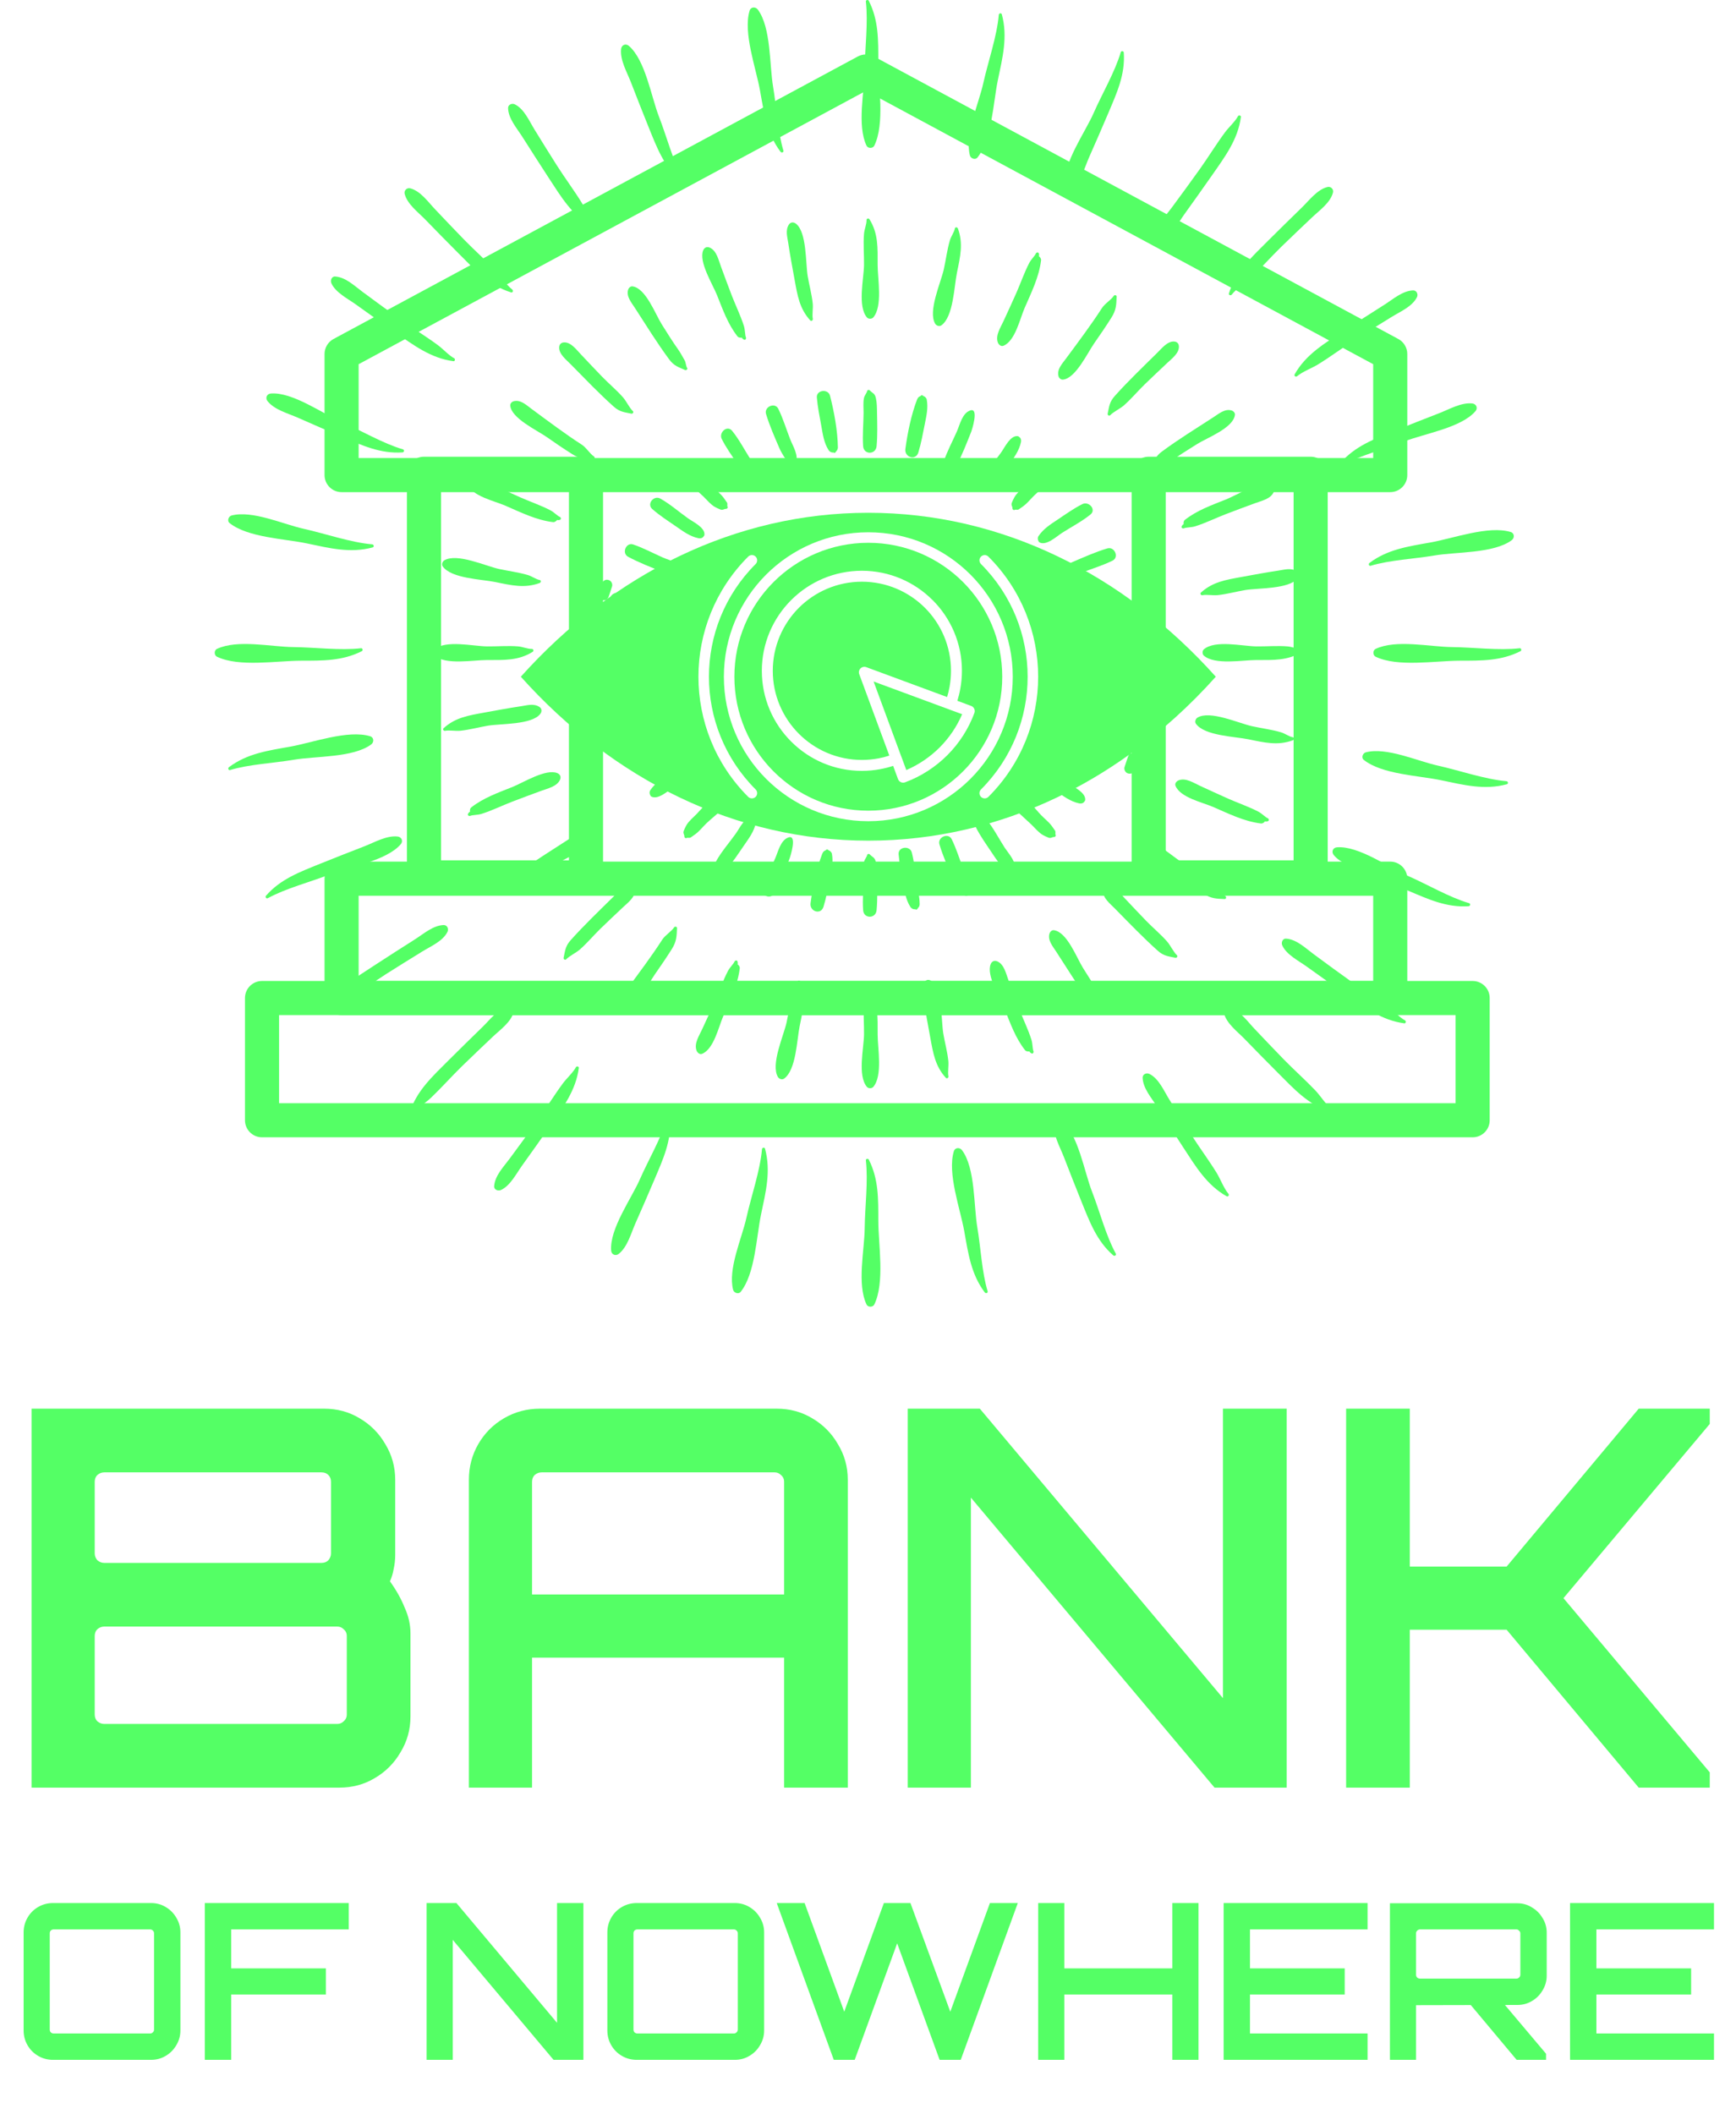 <svg width="574" height="699" viewBox="0 0 574 699" fill="none" xmlns="http://www.w3.org/2000/svg">
<path fill-rule="evenodd" clip-rule="evenodd" d="M283.636 18.674C285.305 17.775 287.314 17.775 288.984 18.674L462.346 112.074C464.171 113.057 465.31 114.964 465.31 117.037V157.066C465.31 160.179 462.785 162.703 459.672 162.703H112.947C109.834 162.703 107.31 160.179 107.31 157.066V117.037C107.31 114.964 108.448 113.057 110.273 112.074L283.636 18.674ZM118.585 120.404V151.428H454.034V120.404L286.31 30.042L118.585 120.404Z" fill="#54FF65"/>
<path fill-rule="evenodd" clip-rule="evenodd" d="M374.165 156.638C374.165 153.524 376.689 151 379.803 151H433.362C436.476 151 439 153.524 439 156.638V290.066C439 293.179 436.476 295.703 433.362 295.703H379.803C376.689 295.703 374.165 293.179 374.165 290.066V156.638ZM385.441 162.276V284.428H427.724V162.276H385.441Z" fill="#54FF65"/>
<path fill-rule="evenodd" clip-rule="evenodd" d="M134.559 156.638C134.559 153.524 137.083 151 140.196 151H193.755C196.869 151 199.393 153.524 199.393 156.638V290.066C199.393 293.179 196.869 295.703 193.755 295.703H140.196C137.083 295.703 134.559 293.179 134.559 290.066V156.638ZM145.834 162.276V284.428H188.118V162.276H145.834Z" fill="#54FF65"/>
<path fill-rule="evenodd" clip-rule="evenodd" d="M107.31 290.493C107.31 287.38 109.834 284.856 112.947 284.856H459.672C462.785 284.856 465.31 287.38 465.31 290.493V329.958C465.31 333.072 462.785 335.596 459.672 335.596H112.947C109.834 335.596 107.31 333.072 107.31 329.958V290.493ZM118.585 296.131V324.32H454.034V296.131H118.585Z" fill="#54FF65"/>
<path fill-rule="evenodd" clip-rule="evenodd" d="M81 329.958C81 326.844 83.524 324.32 86.638 324.32H486.921C490.035 324.32 492.559 326.844 492.559 329.958V370.362C492.559 373.476 490.035 376 486.921 376H86.638C83.524 376 81 373.476 81 370.362V329.958ZM92.276 335.596V364.724H481.283V335.596H92.276Z" fill="#54FF65"/>
<path fill-rule="evenodd" clip-rule="evenodd" d="M294.053 249.809L284.102 222.879C283.96 222.483 283.946 222.045 284.102 221.635C284.44 220.701 285.472 220.221 286.42 220.56L313.152 230.442C313.491 229.338 313.76 228.207 313.972 227.062C314.269 225.366 314.438 223.599 314.438 221.775C314.438 213.647 311.144 206.267 305.815 200.938C300.486 195.622 293.121 192.315 284.978 192.315C276.849 192.315 269.484 195.622 264.14 200.938C258.825 206.267 255.517 213.647 255.517 221.775C255.517 229.904 258.825 237.269 264.155 242.598C269.484 247.928 276.849 251.236 284.978 251.236C286.873 251.236 288.696 251.052 290.462 250.727C291.679 250.502 292.881 250.192 294.053 249.809ZM313.223 249.682C309.293 253.599 304.528 256.694 299.241 258.645C298.308 258.998 297.262 258.503 296.923 257.57L295.311 253.201C293.953 253.654 292.554 254.007 291.127 254.276C289.12 254.657 287.07 254.856 284.977 254.856C275.844 254.856 267.575 251.152 261.595 245.158C255.602 239.178 251.897 230.908 251.897 221.776C251.897 212.658 255.602 204.402 261.567 198.422L261.595 198.394C267.589 192.4 275.858 188.697 284.977 188.697C294.096 188.697 302.351 192.4 308.33 198.366L308.359 198.38C314.352 204.374 318.057 212.644 318.057 221.776C318.057 223.77 317.872 225.749 317.519 227.7C317.279 229.057 316.939 230.4 316.544 231.686L321.11 233.383C322.043 233.722 322.523 234.768 322.183 235.701C320.233 240.989 317.151 245.738 313.25 249.655L313.223 249.682ZM299.666 254.588C303.794 252.806 307.526 250.261 310.664 247.138L310.707 247.094C313.817 243.971 316.36 240.253 318.128 236.124L313.66 234.485L313.618 234.456L313.576 234.442L288.851 225.309L298.039 250.205L298.067 250.246L298.081 250.29L299.666 254.588ZM255.786 255.039C263.802 263.056 274.87 268.017 287.099 268.017C299.326 268.017 310.396 263.056 318.411 255.039C326.427 247.024 331.389 235.956 331.389 223.727C331.389 211.499 326.427 200.43 318.411 192.415C310.396 184.413 299.326 179.451 287.099 179.451C274.87 179.451 263.802 184.412 255.786 192.415C247.771 200.43 242.822 211.499 242.822 223.727C242.822 235.956 247.771 247.024 255.786 255.039ZM287.099 271.495C273.909 271.495 261.978 266.138 253.327 257.5C244.688 248.862 239.345 236.916 239.345 223.728C239.345 210.553 244.688 198.607 253.327 189.956C261.978 181.318 273.91 175.974 287.099 175.974C300.288 175.974 312.234 181.318 320.871 189.956C329.508 198.607 334.866 210.539 334.866 223.728C334.866 236.916 329.508 248.863 320.871 257.5C312.233 266.137 300.288 271.495 287.099 271.495ZM324.363 186.478C323.683 185.799 323.683 184.696 324.363 184.018C325.026 183.34 326.144 183.34 326.808 184.018C337.777 194.988 343.263 209.365 343.263 223.728C343.263 238.105 337.777 252.482 326.808 263.452C326.144 264.116 325.026 264.116 324.363 263.452C323.683 262.773 323.683 261.67 324.363 260.993C334.639 250.701 339.785 237.215 339.785 223.728C339.785 210.241 334.64 196.768 324.363 186.478ZM249.849 260.991C250.527 261.67 250.527 262.773 249.849 263.45C249.17 264.114 248.067 264.114 247.388 263.45C236.419 252.48 230.934 238.104 230.934 223.726C230.934 209.363 236.419 194.987 247.388 184.017C248.068 183.338 249.17 183.338 249.849 184.017C250.527 184.696 250.527 185.798 249.849 186.476C239.557 196.768 234.411 210.24 234.411 223.726C234.412 237.214 239.557 250.7 249.849 260.991ZM202.336 193.969C202.676 193.136 202.138 192.118 201.417 191.82C200.357 191.397 199.438 191.891 199.056 192.839L197.954 196.189C197.289 197.842 199.905 199.582 201.163 197.489C201.6 196.416 201.94 195.101 202.336 193.969ZM224.784 183.791C205.191 193.136 187.393 206.777 172.211 223.727C187.394 240.691 205.191 254.318 224.784 263.677C244.053 272.88 265.088 277.926 287.099 277.926C309.123 277.926 330.145 272.88 349.412 263.677C357.753 259.704 365.754 254.954 373.374 249.498C373.22 249.654 373.091 249.851 372.993 250.105C372.582 251.194 372.258 252.382 371.862 253.485C371.522 254.333 372.074 255.351 372.78 255.634C373.84 256.058 374.774 255.563 375.155 254.63L376.258 251.28C376.865 249.739 375.014 248.607 373.784 249.202C383.934 241.893 393.392 233.354 402 223.727C386.818 206.777 369.019 193.136 349.412 183.791C330.145 174.588 309.124 169.528 287.099 169.528C265.088 169.528 244.053 174.589 224.784 183.791Z" fill="#54FF65"/>
<g clip-path="url(#clip0_60_2186)">
<path d="M286.292 0.506C287.096 7.428 285.981 15.822 285.907 22.921C285.828 30.296 283.303 41.352 286.508 48.158C286.972 49.139 288.62 49.126 289.089 48.158C292.611 40.846 290.425 28.448 290.412 20.469C290.399 13.143 290.526 6.743 287.254 0.245C287.03 -0.192 286.234 -0.005 286.292 0.506Z" fill="#54FF65"/>
<path d="M286.292 383.615C287.096 390.537 285.981 398.931 285.907 406.03C285.828 413.405 283.303 424.458 286.508 431.267C286.972 432.248 288.62 432.235 289.089 431.267C292.608 423.955 290.425 411.557 290.412 403.575C290.399 396.25 290.526 389.852 287.254 383.354C287.03 382.917 286.234 383.104 286.292 383.615Z" fill="#54FF65"/>
<path d="M502.494 214.314C495.572 215.118 487.178 214.003 480.08 213.929C472.704 213.853 461.648 211.325 454.842 214.53C453.859 214.994 453.872 216.642 454.842 217.111C462.154 220.633 474.554 218.45 482.534 218.434C489.859 218.419 496.26 218.548 502.755 215.279C503.192 215.052 503.005 214.254 502.494 214.314Z" fill="#54FF65"/>
<path d="M119.385 214.314C112.462 215.118 104.072 214.003 96.97 213.929C89.597 213.853 78.541 211.325 71.733 214.53C70.749 214.994 70.762 216.642 71.733 217.111C79.048 220.633 91.445 218.45 99.422 218.434C106.747 218.419 113.145 218.548 119.643 215.279C120.083 215.052 119.896 214.254 119.385 214.314Z" fill="#54FF65"/>
<path d="M440.261 366.615C438.36 365.157 436.639 362.311 434.91 360.502C431.53 356.965 427.832 353.693 424.413 350.187C421.163 346.853 417.963 343.468 414.755 340.091C412.443 337.655 409.923 334.028 406.535 333.158C405.42 332.871 404.421 333.883 404.698 334.993C405.544 338.365 409.095 341.001 411.438 343.405C415.1 347.164 418.761 350.92 422.473 354.629C427.843 359.999 432.609 365.289 439.866 367.556C440.469 367.746 440.691 366.945 440.261 366.615Z" fill="#54FF65"/>
<path d="M169.365 95.715C167.464 94.26 165.74 91.411 164.011 89.602C160.631 86.065 156.936 82.796 153.514 79.287C150.261 75.953 147.064 72.568 143.858 69.194C141.544 66.758 139.024 63.131 135.639 62.261C134.524 61.974 133.525 62.986 133.802 64.096C134.648 67.467 138.198 70.103 140.542 72.507C144.203 76.266 147.865 80.023 151.574 83.732C156.943 89.101 161.709 94.392 168.967 96.659C169.573 96.846 169.794 96.045 169.365 95.715Z" fill="#54FF65"/>
<path d="M136.384 368.284C137.842 366.383 140.689 364.662 142.5 362.933C146.037 359.553 149.309 355.855 152.815 352.436C156.149 349.186 159.534 345.985 162.911 342.777C165.347 340.465 168.974 337.945 169.844 334.561C170.131 333.446 169.119 332.447 168.006 332.726C164.635 333.57 161.999 337.123 159.595 339.466C155.838 343.128 152.079 346.789 148.37 350.501C143.001 355.871 137.71 360.637 135.443 367.894C135.256 368.489 136.055 368.714 136.384 368.284Z" fill="#54FF65"/>
<path d="M407.285 97.384C408.742 95.481 411.589 93.762 413.4 92.033C416.935 88.653 420.209 84.955 423.715 81.536C427.05 78.286 430.434 75.085 433.811 71.88C436.247 69.566 439.874 67.046 440.744 63.661C441.031 62.546 440.019 61.544 438.907 61.826C435.535 62.672 432.899 66.223 430.495 68.567C426.739 72.228 422.98 75.889 419.271 79.601C413.901 84.968 408.608 89.737 406.343 96.994C406.156 97.59 406.955 97.814 407.285 97.384Z" fill="#54FF65"/>
<path d="M370.564 17.277C368.685 23.724 364.359 31.092 361.62 37.34C358.807 43.764 351.542 53.768 352.112 60.951C352.22 62.314 353.627 62.844 354.661 62.005C357.526 59.686 358.662 55.278 360.117 51.978C362.237 47.175 364.346 42.369 366.394 37.532C369.267 30.744 372.077 24.71 371.576 17.411C371.537 16.844 370.733 16.699 370.564 17.277Z" fill="#54FF65"/>
<path d="M220.532 369.784C218.653 376.232 214.327 383.599 211.588 389.847C208.773 396.271 201.511 406.275 202.077 413.461C202.185 414.824 203.593 415.353 204.626 414.515C207.492 412.193 208.628 407.785 210.083 404.485C212.202 399.682 214.311 394.874 216.359 390.039C219.233 383.251 222.043 377.217 221.542 369.918C221.505 369.351 220.701 369.207 220.532 369.784Z" fill="#54FF65"/>
<path d="M485.723 298.584C479.275 296.704 471.908 292.379 465.66 289.64C459.236 286.827 449.23 279.562 442.046 280.129C440.684 280.237 440.154 281.644 440.992 282.678C443.312 285.546 447.722 286.677 451.022 288.134C455.825 290.256 460.633 292.363 465.468 294.411C472.256 297.287 478.292 300.094 485.589 299.596C486.158 299.559 486.301 298.752 485.723 298.584Z" fill="#54FF65"/>
<path d="M133.213 148.552C126.765 146.673 119.397 142.347 113.152 139.608C106.731 136.796 96.722 129.531 89.539 130.1C88.176 130.208 87.646 131.616 88.484 132.649C90.804 135.517 95.211 136.651 98.512 138.106C103.315 140.225 108.123 142.334 112.957 144.38C119.745 147.256 125.779 150.063 133.078 149.565C133.648 149.528 133.79 148.721 133.213 148.552Z" fill="#54FF65"/>
<path d="M368.914 414.423C365.664 408.494 363.549 400.296 361.048 393.89C358.499 387.361 356.559 375.169 351.081 370.495C350.04 369.607 348.671 370.232 348.532 371.55C348.147 375.227 350.467 379.158 351.772 382.526C353.669 387.422 355.578 392.314 357.547 397.18C360.294 403.96 362.611 410.26 368.102 415.045C368.542 415.427 369.204 414.95 368.914 414.423Z" fill="#54FF65"/>
<path d="M225.742 59.074C222.492 53.146 220.378 44.947 217.876 38.542C215.327 32.015 213.387 19.82 207.909 15.149C206.868 14.261 205.5 14.883 205.36 16.204C204.975 19.878 207.295 23.811 208.602 27.18C210.5 32.073 212.409 36.965 214.378 41.832C217.125 48.612 219.442 54.912 224.933 59.696C225.37 60.078 226.035 59.601 225.742 59.074Z" fill="#54FF65"/>
<path d="M88.579 296.936C94.507 293.686 102.706 291.575 109.114 289.07C115.641 286.521 127.835 284.584 132.509 279.106C133.397 278.065 132.773 276.697 131.455 276.557C127.777 276.172 123.847 278.489 120.478 279.797C115.583 281.695 110.693 283.6 105.824 285.572C99.044 288.319 92.747 290.636 87.957 296.127C87.575 296.565 88.049 297.226 88.579 296.936Z" fill="#54FF65"/>
<path d="M443.928 153.767C449.854 150.514 458.055 148.4 464.461 145.901C470.99 143.349 483.182 141.411 487.856 135.934C488.744 134.892 488.119 133.524 486.801 133.385C483.124 133 479.194 135.319 475.822 136.624C470.927 138.522 466.037 140.431 461.171 142.4C454.391 145.147 448.091 147.464 443.304 152.957C442.924 153.392 443.401 154.054 443.928 153.767Z" fill="#54FF65"/>
<path d="M286.522 72.742C286.553 74.108 285.81 75.787 285.683 77.271C285.393 80.671 285.728 84.209 285.681 87.625C285.617 92.228 283.482 101.19 286.638 104.939C287.136 105.529 288.251 105.521 288.749 104.939C291.907 101.259 290.191 92.199 290.188 87.625C290.186 81.947 290.431 77.21 287.481 72.484C287.217 72.059 286.508 72.212 286.522 72.742Z" fill="#54FF65"/>
<path d="M286.521 327.138C286.552 328.503 285.809 330.182 285.683 331.669C285.393 335.067 285.73 338.604 285.683 342.023C285.619 346.623 283.484 355.586 286.639 359.334C287.138 359.925 288.253 359.917 288.751 359.334C291.909 355.654 290.193 346.594 290.19 342.023C290.188 336.345 290.433 331.606 287.483 326.879C287.217 326.457 286.508 326.61 286.521 327.138Z" fill="#54FF65"/>
<path d="M430.26 214.544C428.894 214.575 427.215 213.829 425.731 213.705C422.331 213.418 418.793 213.75 415.377 213.705C410.774 213.639 401.811 211.504 398.063 214.66C397.472 215.155 397.48 216.273 398.063 216.771C401.746 219.929 410.803 218.213 415.377 218.21C421.055 218.208 425.794 218.453 430.521 215.506C430.943 215.237 430.787 214.53 430.26 214.544Z" fill="#54FF65"/>
<path d="M175.859 214.544C174.494 214.575 172.815 213.829 171.331 213.705C167.93 213.418 164.393 213.75 160.976 213.705C156.374 213.639 147.411 211.504 143.663 214.66C143.072 215.155 143.08 216.273 143.663 216.771C147.345 219.926 156.403 218.213 160.976 218.21C166.654 218.208 171.391 218.453 176.12 215.506C176.542 215.237 176.389 214.53 175.859 214.544Z" fill="#54FF65"/>
<path d="M389.127 315.784C388.02 314.759 387.007 312.544 385.895 311.276C383.773 308.859 381.192 306.721 378.946 304.407C376.545 301.929 374.186 299.409 371.816 296.899C370.398 295.399 368.563 292.898 366.275 293.095C365.405 293.169 364.859 293.723 364.783 294.587C364.575 296.849 367.047 298.763 368.487 300.229C370.904 302.691 373.316 305.158 375.754 307.596C378.058 309.903 380.402 312.17 382.835 314.339C384.798 316.092 386.325 316.15 388.626 316.646C389.103 316.746 389.528 316.15 389.127 315.784Z" fill="#54FF65"/>
<path d="M209.242 135.897C208.132 134.871 207.12 132.657 206.01 131.389C203.886 128.972 201.308 126.837 199.062 124.517C196.66 122.042 194.301 119.519 191.931 117.012C190.513 115.512 188.678 113.011 186.39 113.208C185.52 113.282 184.977 113.836 184.898 114.7C184.69 116.962 187.162 118.876 188.602 120.341C191.019 122.803 193.431 125.268 195.869 127.709C198.176 130.013 200.517 132.28 202.95 134.452C204.914 136.203 206.44 136.261 208.741 136.756C209.218 136.859 209.64 136.263 209.242 135.897Z" fill="#54FF65"/>
<path d="M187.22 317.147C188.243 316.04 190.46 315.027 191.725 313.918C194.143 311.793 196.281 309.215 198.598 306.969C201.076 304.568 203.596 302.206 206.103 299.839C207.602 298.423 210.101 296.586 209.906 294.298C209.833 293.428 209.279 292.885 208.414 292.806C206.153 292.6 204.241 295.067 202.773 296.509C200.311 298.926 197.846 301.336 195.405 303.777C193.102 306.081 190.834 308.424 188.665 310.857C186.912 312.821 186.854 314.347 186.358 316.649C186.256 317.126 186.849 317.55 187.22 317.147Z" fill="#54FF65"/>
<path d="M367.108 137.26C368.131 136.152 370.348 135.14 371.613 134.028C374.03 131.903 376.168 129.328 378.485 127.079C380.963 124.678 383.483 122.318 385.99 119.951C387.49 118.533 389.992 116.696 389.794 114.408C389.72 113.538 389.167 112.995 388.302 112.916C386.04 112.71 384.127 115.18 382.661 116.619C380.199 119.037 377.731 121.449 375.293 123.887C372.989 126.191 370.722 128.534 368.553 130.965C366.8 132.929 366.742 134.455 366.246 136.756C366.143 137.236 366.739 137.663 367.108 137.26Z" fill="#54FF65"/>
<path d="M342.487 83.829C342.184 84.602 340.95 85.712 340.305 86.956C338.665 90.116 337.502 93.554 336.063 96.814C334.671 99.965 333.216 103.091 331.777 106.22C330.799 108.347 329.046 110.933 329.953 113.271C330.219 113.957 330.983 114.645 331.79 114.315C335.662 112.726 337.218 105.453 338.762 101.878C340.974 96.764 343.555 91.632 344.224 86.062C344.296 85.477 343.853 84.947 343.412 84.647C343.776 84.897 343.428 83.489 343.481 83.829C343.391 83.268 342.651 83.41 342.487 83.829Z" fill="#54FF65"/>
<path d="M242.86 317.906C242.557 318.678 241.323 319.788 240.678 321.038C239.038 324.198 237.878 327.633 236.436 330.894C235.044 334.047 233.589 337.173 232.15 340.302C231.172 342.429 229.419 345.015 230.326 347.354C230.592 348.039 231.356 348.727 232.163 348.395C236.035 346.803 237.591 339.532 239.135 335.958C241.347 330.844 243.928 325.709 244.597 320.139C244.669 319.554 244.226 319.026 243.785 318.723C244.149 318.974 243.799 317.563 243.854 317.903C243.764 317.347 243.024 317.49 242.86 317.906Z" fill="#54FF65"/>
<path d="M419.17 270.507C418.398 270.207 417.288 268.97 416.041 268.324C412.88 266.685 409.446 265.522 406.182 264.083C403.029 262.691 399.906 261.239 396.774 259.797C394.647 258.819 392.061 257.066 389.723 257.975C389.037 258.242 388.347 259.006 388.679 259.81C390.271 263.685 397.544 265.238 401.118 266.785C406.232 268.997 411.365 271.577 416.937 272.247C417.522 272.315 418.05 271.873 418.353 271.432C418.102 271.796 419.51 271.448 419.17 271.501C419.731 271.411 419.587 270.671 419.17 270.507Z" fill="#54FF65"/>
<path d="M185.091 170.88C184.319 170.579 183.209 169.346 181.962 168.697C178.802 167.06 175.364 165.898 172.106 164.458C168.953 163.067 165.83 161.612 162.698 160.172C160.571 159.194 157.982 157.441 155.646 158.351C154.961 158.617 154.273 159.379 154.603 160.185C156.192 164.058 163.468 165.613 167.039 167.158C172.153 169.369 177.286 171.95 182.856 172.62C183.438 172.688 183.968 172.248 184.271 171.805C184.021 172.172 185.429 171.821 185.089 171.874C185.65 171.784 185.508 171.043 185.091 170.88Z" fill="#54FF65"/>
<path d="M341.707 347.509C341.375 346.747 341.462 345.076 341.035 343.732C339.96 340.339 338.352 337.086 337.065 333.759C335.821 330.546 334.64 327.309 333.443 324.074C332.65 321.926 332.02 318.831 329.769 317.838C328.809 317.416 327.974 317.777 327.576 318.731C326.012 322.485 330.744 330.027 332.152 333.554C334.039 338.275 335.742 343.138 338.903 347.161C339.274 347.636 339.965 347.68 340.497 347.583C340.023 347.67 341.267 348.405 341.001 348.213C341.473 348.553 341.889 347.923 341.707 347.509Z" fill="#54FF65"/>
<path d="M246.638 111.542C246.306 110.78 246.393 109.109 245.966 107.765C244.89 104.372 243.282 101.119 241.996 97.793C240.752 94.579 239.571 91.342 238.374 88.108C237.58 85.962 236.95 82.867 234.699 81.873C233.74 81.452 232.904 81.813 232.506 82.767C230.94 86.521 235.675 94.062 237.082 97.587C238.97 102.308 240.673 107.172 243.833 111.194C244.205 111.669 244.895 111.714 245.428 111.616C244.953 111.703 246.198 112.436 245.931 112.246C246.401 112.589 246.817 111.959 246.638 111.542Z" fill="#54FF65"/>
<path d="M155.49 269.729C156.252 269.395 157.923 269.482 159.265 269.057C162.66 267.984 165.913 266.374 169.24 265.087C172.453 263.841 175.693 262.66 178.925 261.465C181.073 260.669 184.168 260.039 185.164 257.791C185.589 256.831 185.228 255.993 184.271 255.598C180.517 254.032 172.972 258.766 169.448 260.174C164.727 262.061 159.863 263.764 155.838 266.925C155.366 267.296 155.319 267.984 155.416 268.52C155.329 268.042 154.594 269.284 154.786 269.02C154.446 269.492 155.079 269.909 155.49 269.729Z" fill="#54FF65"/>
<path d="M391.46 174.66C392.222 174.325 393.893 174.412 395.235 173.988C398.627 172.912 401.88 171.304 405.207 170.015C408.42 168.771 411.66 167.587 414.892 166.393C417.04 165.597 420.135 164.97 421.129 162.719C421.553 161.759 421.192 160.921 420.235 160.525C416.479 158.96 408.939 163.694 405.412 165.102C400.689 166.989 395.828 168.692 391.802 171.853C391.331 172.227 391.283 172.915 391.381 173.447C391.294 172.973 390.558 174.217 390.753 173.951C390.416 174.423 391.043 174.839 391.46 174.66Z" fill="#54FF65"/>
<path d="M286.718 129.28C286.628 129.842 285.816 130.812 285.661 131.605C285.35 133.171 285.548 134.856 285.537 136.445C285.511 140.128 285.128 143.842 285.392 147.519C285.598 150.403 289.576 150.361 289.839 147.519C290.179 143.852 290.047 140.122 289.984 136.445C289.958 134.824 289.96 133.192 289.605 131.605C289.238 129.96 288.479 130.029 287.58 129.054C287.335 128.785 286.781 128.895 286.718 129.28Z" fill="#54FF65"/>
<path d="M286.718 282.691C286.628 283.252 285.816 284.223 285.661 285.016C285.35 286.582 285.548 288.266 285.537 289.856C285.511 293.538 285.128 297.25 285.392 300.927C285.598 303.811 289.576 303.769 289.839 300.927C290.179 297.26 290.047 293.533 289.984 289.856C289.958 288.235 289.96 286.603 289.605 285.016C289.238 283.371 288.479 283.44 287.58 282.464C287.335 282.198 286.781 282.309 286.718 282.691Z" fill="#54FF65"/>
<path d="M373.722 214.741C373.16 214.652 372.187 213.84 371.397 213.684C369.831 213.373 368.146 213.571 366.554 213.56C362.872 213.534 359.157 213.152 355.48 213.415C352.596 213.621 352.636 217.596 355.48 217.862C359.147 218.202 362.874 218.071 366.554 218.007C368.175 217.978 369.807 217.984 371.397 217.628C373.042 217.259 372.973 216.5 373.948 215.601C374.215 215.358 374.104 214.802 373.722 214.741Z" fill="#54FF65"/>
<path d="M220.308 214.741C219.747 214.652 218.774 213.84 217.983 213.684C216.417 213.373 214.73 213.571 213.143 213.56C209.461 213.534 205.747 213.152 202.072 213.415C199.188 213.621 199.228 217.596 202.072 217.862C205.736 218.202 209.466 218.071 213.143 218.007C214.765 217.978 216.396 217.984 217.983 217.628C219.628 217.261 219.56 216.5 220.535 215.601C220.801 215.358 220.693 214.802 220.308 214.741Z" fill="#54FF65"/>
<path d="M349.006 275.94C348.861 275.745 349.114 274.981 348.858 274.625C348.492 274.121 348.152 273.594 347.78 273.093C346.805 271.778 345.4 270.678 344.255 269.503C341.83 267.012 339.468 263.442 336.403 261.721C334.531 260.669 332.517 262.749 333.521 264.602C335.182 267.676 338.617 270.254 341.095 272.666C342.218 273.76 343.446 275.278 344.817 276.059C345.394 276.386 345.99 276.654 346.604 276.905C347.506 277.282 347.812 276.697 348.56 276.718C348.921 276.723 349.243 276.256 349.006 275.94Z" fill="#54FF65"/>
<path d="M240.527 167.458C240.379 167.263 240.635 166.499 240.379 166.146C240.01 165.639 239.673 165.112 239.299 164.611C238.323 163.296 236.918 162.197 235.774 161.024C233.349 158.53 230.99 154.963 227.924 153.242C226.053 152.19 224.039 154.27 225.043 156.123C226.704 159.197 230.138 161.772 232.616 164.184C233.739 165.278 234.965 166.797 236.341 167.577C236.918 167.904 237.514 168.173 238.128 168.426C239.03 168.8 239.336 168.215 240.084 168.236C240.443 168.244 240.767 167.775 240.527 167.458Z" fill="#54FF65"/>
<path d="M227.062 277.029C227.257 276.881 228.021 277.137 228.377 276.878C228.883 276.509 229.408 276.169 229.908 275.8C231.226 274.825 232.323 273.42 233.499 272.276C235.992 269.851 239.559 267.491 241.28 264.423C242.332 262.551 240.252 260.54 238.399 261.542C235.326 263.203 232.75 266.637 230.338 269.113C229.244 270.236 227.726 271.464 226.948 272.837C226.621 273.415 226.352 274.01 226.099 274.625C225.725 275.526 226.308 275.832 226.289 276.581C226.279 276.942 226.745 277.266 227.062 277.029Z" fill="#54FF65"/>
<path d="M335.541 168.55C335.739 168.399 336.501 168.658 336.856 168.399C337.363 168.03 337.887 167.693 338.388 167.319C339.703 166.346 340.803 164.941 341.978 163.794C344.472 161.369 348.039 159.01 349.76 155.944C350.812 154.07 348.732 152.056 346.879 153.06C343.805 154.723 341.23 158.156 338.818 160.634C337.724 161.757 336.205 162.982 335.428 164.356C335.101 164.933 334.832 165.529 334.579 166.146C334.205 167.047 334.787 167.35 334.769 168.101C334.758 168.465 335.225 168.787 335.541 168.55Z" fill="#54FF65"/>
<path d="M320.819 135.689C318.156 136.577 317.397 140.362 316.38 142.661C314.935 145.922 313.23 149.085 312.072 152.462C311.25 154.858 314.943 156.366 316.127 154.17C318.088 150.53 319.596 146.599 321.125 142.758C321.338 142.221 323.777 134.7 320.819 135.689Z" fill="#54FF65"/>
<path d="M260.74 276.844C258.078 277.733 257.316 281.518 256.299 283.817C254.854 287.077 253.149 290.241 251.991 293.617C251.169 296.014 254.862 297.521 256.046 295.326C258.007 291.685 259.512 287.755 261.044 283.914C261.257 283.382 263.698 275.858 260.74 276.844Z" fill="#54FF65"/>
<path d="M367.311 248.839C366.425 246.174 362.637 245.414 360.339 244.397C357.078 242.952 353.915 241.247 350.538 240.087C348.142 239.265 346.634 242.96 348.83 244.144C352.47 246.105 356.403 247.61 360.244 249.142C360.779 249.361 368.294 251.796 367.311 248.839Z" fill="#54FF65"/>
<path d="M226.155 188.76C225.266 186.095 221.481 185.339 219.182 184.321C215.922 182.879 212.758 181.174 209.382 180.014C206.985 179.191 205.478 182.887 207.673 184.068C211.314 186.029 215.247 187.537 219.085 189.066C219.617 189.282 227.141 191.718 226.155 188.76Z" fill="#54FF65"/>
<path d="M320.36 295.526C321.62 293.003 319.477 289.785 318.567 287.425C317.283 284.096 316.248 280.661 314.676 277.453C313.559 275.17 309.908 276.781 310.622 279.164C311.808 283.129 313.53 286.967 315.164 290.765C315.386 291.279 318.973 298.307 320.36 295.526Z" fill="#54FF65"/>
<path d="M263.028 153.231C264.288 150.709 262.145 147.49 261.235 145.131C259.951 141.802 258.915 138.367 257.344 135.159C256.227 132.876 252.576 134.486 253.29 136.867C254.476 140.831 256.198 144.67 257.832 148.468C258.053 148.982 261.641 156.01 263.028 153.231Z" fill="#54FF65"/>
<path d="M207.473 248.383C209.996 249.643 213.214 247.5 215.576 246.588C218.906 245.304 222.34 244.265 225.551 242.697C227.834 241.582 226.221 237.928 223.843 238.642C219.878 239.829 216.04 241.553 212.239 243.187C211.72 243.408 204.692 246.993 207.473 248.383Z" fill="#54FF65"/>
<path d="M349.77 191.051C352.293 192.308 355.509 190.168 357.87 189.256C361.2 187.972 364.635 186.936 367.845 185.362C370.128 184.245 368.515 180.594 366.137 181.308C362.172 182.497 358.334 184.218 354.533 185.853C354.017 186.077 346.986 189.664 349.77 191.051Z" fill="#54FF65"/>
<path d="M330.248 4.906C329.607 12.136 326.684 20.437 325.086 27.631C323.584 34.39 318.907 44.557 320.705 51.411C320.969 52.413 322.485 52.972 323.202 52.07C328.007 46.041 328.379 33.926 329.929 26.516C331.505 18.985 333.258 12.187 331.257 4.769C331.099 4.178 330.295 4.35 330.248 4.906Z" fill="#54FF65"/>
<path d="M251.949 379.93C251.308 387.158 248.385 395.459 246.787 402.653C245.285 409.409 240.609 419.579 242.406 426.433C242.67 427.434 244.186 427.993 244.903 427.092C249.708 421.063 250.08 408.948 251.63 401.538C253.206 394.009 254.959 387.211 252.961 379.793C252.8 379.202 251.999 379.374 251.949 379.93Z" fill="#54FF65"/>
<path d="M498.094 258.268C490.863 257.627 482.562 254.704 475.368 253.106C468.609 251.604 458.439 246.928 451.586 248.728C450.587 248.992 450.025 250.505 450.927 251.222C456.958 256.027 469.071 256.399 476.483 257.949C484.014 259.525 490.813 261.278 498.231 259.28C498.821 259.122 498.65 258.318 498.094 258.268Z" fill="#54FF65"/>
<path d="M123.072 179.969C115.841 179.328 107.543 176.405 100.346 174.808C93.588 173.305 83.42 168.629 76.564 170.429C75.565 170.693 75.006 172.206 75.905 172.923C81.933 177.728 94.049 178.1 101.459 179.653C108.99 181.229 115.788 182.982 123.206 180.981C123.797 180.823 123.628 180.019 123.072 179.969Z" fill="#54FF65"/>
<path d="M406.174 394.671C404.656 392.884 403.493 389.715 402.223 387.667C399.605 383.439 396.597 379.413 393.922 375.211C391.425 371.292 388.992 367.33 386.546 363.376C384.798 360.547 383.138 356.574 380.051 355.046C379.091 354.568 377.757 355.133 377.805 356.335C377.945 359.817 380.681 362.888 382.497 365.74C385.357 370.235 388.215 374.729 391.133 379.187C395.322 385.59 398.954 391.75 405.552 395.48C406.079 395.778 406.543 395.103 406.174 394.671Z" fill="#54FF65"/>
<path d="M196.359 74.123C194.841 72.336 193.678 69.168 192.408 67.119C189.79 62.891 186.782 58.866 184.109 54.664C181.613 50.744 179.177 46.782 176.734 42.828C174.986 40.002 173.328 36.03 170.239 34.501C169.279 34.024 167.942 34.588 167.993 35.79C168.132 39.272 170.869 42.34 172.685 45.195C175.545 49.687 178.405 54.182 181.318 58.639C185.507 65.042 189.139 71.203 195.737 74.933C196.264 75.231 196.728 74.558 196.359 74.123Z" fill="#54FF65"/>
<path d="M108.333 334.194C110.118 332.679 113.286 331.513 115.337 330.246C119.565 327.625 123.588 324.618 127.79 321.945C131.712 319.448 135.674 317.015 139.629 314.569C142.457 312.821 146.43 311.163 147.958 308.074C148.433 307.111 147.871 305.778 146.669 305.825C143.187 305.965 140.116 308.701 137.261 310.517C132.767 313.375 128.272 316.235 123.815 319.15C117.412 323.339 111.251 326.972 107.524 333.57C107.226 334.102 107.898 334.566 108.333 334.194Z" fill="#54FF65"/>
<path d="M428.881 124.377C430.666 122.861 433.834 121.696 435.885 120.428C440.113 117.811 444.136 114.8 448.338 112.127C452.258 109.634 456.22 107.198 460.174 104.754C463.002 103.004 466.975 101.346 468.504 98.257C468.978 97.294 468.417 95.96 467.215 96.008C463.732 96.148 460.661 98.884 457.806 100.7C453.312 103.56 448.82 106.418 444.363 109.333C437.96 113.522 431.799 117.154 428.072 123.752C427.771 124.285 428.446 124.749 428.881 124.377Z" fill="#54FF65"/>
<path d="M409.337 38.413C408.417 40.16 406.285 42.066 405.054 43.73C402.18 47.607 399.647 51.762 396.855 55.703C393.774 60.049 390.603 64.33 387.447 68.624C385.428 71.369 382.573 74.221 382.304 77.724C382.209 78.963 383.617 79.435 384.55 79.013C387.611 77.627 389.604 73.636 391.499 70.989C394.596 66.661 397.694 62.335 400.736 57.97C405.088 51.722 409.303 46.136 410.299 38.674C410.365 38.154 409.564 37.983 409.337 38.413Z" fill="#54FF65"/>
<path d="M190.429 352.821C189.509 354.568 187.376 356.474 186.142 358.138C183.272 362.015 180.739 366.17 177.944 370.108C174.863 374.455 171.692 378.736 168.536 383.03C166.517 385.774 163.662 388.626 163.393 392.132C163.298 393.371 164.706 393.843 165.639 393.421C168.7 392.035 170.692 388.044 172.588 385.397C175.685 381.066 178.783 376.74 181.822 372.372C186.174 366.125 190.389 360.539 191.388 353.079C191.457 352.562 190.655 352.391 190.429 352.821Z" fill="#54FF65"/>
<path d="M464.586 337.358C462.836 336.438 460.933 334.308 459.269 333.074C455.392 330.201 451.237 327.667 447.296 324.876C442.949 321.794 438.666 318.623 434.374 315.468C431.627 313.446 428.775 310.591 425.269 310.322C424.03 310.227 423.556 311.635 423.98 312.571C425.367 315.631 429.358 317.624 432.004 319.519C436.333 322.619 440.661 325.717 445.029 328.756C451.277 333.108 456.865 337.323 464.325 338.322C464.842 338.388 465.013 337.584 464.586 337.358Z" fill="#54FF65"/>
<path d="M150.178 118.449C148.428 117.529 146.527 115.399 144.861 114.165C140.983 111.292 136.832 108.759 132.888 105.967C128.541 102.885 124.26 99.714 119.966 96.559C117.219 94.54 114.367 91.685 110.864 91.416C109.625 91.321 109.153 92.729 109.575 93.665C110.961 96.725 114.952 98.718 117.599 100.613C121.927 103.71 126.256 106.808 130.624 109.85C136.871 114.199 142.457 118.414 149.917 119.413C150.436 119.479 150.608 118.675 150.178 118.449Z" fill="#54FF65"/>
<path d="M326.552 426.891C324.639 420.57 324.285 412.464 323.149 405.819C321.921 398.63 322.511 386.243 318.106 380.283C317.355 379.271 315.779 379.313 315.376 380.642C313.18 387.92 317.511 399.685 318.818 407.01C320.144 414.446 321.09 421.282 325.611 427.287C325.941 427.727 326.734 427.492 326.552 426.891Z" fill="#54FF65"/>
<path d="M259.027 49.785C257.113 43.461 256.76 35.358 255.624 28.712C254.395 21.523 254.986 9.137 250.578 3.179C249.827 2.167 248.251 2.209 247.847 3.538C245.651 10.816 249.982 22.581 251.29 29.906C252.618 37.34 253.562 44.175 258.083 50.18C258.413 50.618 259.209 50.383 259.027 49.785Z" fill="#54FF65"/>
<path d="M76.107 254.572C82.431 252.661 90.535 252.308 97.18 251.172C104.369 249.943 116.755 250.534 122.716 246.129C123.73 245.38 123.688 243.799 122.36 243.401C115.082 241.202 103.314 245.533 95.989 246.843C88.552 248.169 81.72 249.116 75.712 253.631C75.274 253.961 75.509 254.751 76.107 254.572Z" fill="#54FF65"/>
<path d="M453.217 187.049C459.538 185.133 467.644 184.782 474.292 183.646C481.481 182.418 493.867 183.011 499.828 178.604C500.842 177.855 500.8 176.273 499.472 175.875C492.191 173.679 480.429 178.01 473.101 179.318C465.664 180.647 458.829 181.59 452.824 186.108C452.384 186.435 452.616 187.229 453.217 187.049Z" fill="#54FF65"/>
<path d="M315.728 75.526C315.501 76.783 314.478 78.101 314.078 79.454C313.163 82.551 312.765 85.856 312.069 89.017C311.096 93.43 306.752 102.87 309.214 107.032C309.599 107.683 310.593 108.044 311.257 107.567C315.253 104.71 315.467 94.732 316.4 90.209C317.507 84.836 318.551 80.481 316.722 75.526C316.561 75.096 315.825 74.977 315.728 75.526Z" fill="#54FF65"/>
<path d="M263.734 324.554C263.505 325.814 262.482 327.13 262.084 328.482C261.169 331.582 260.769 334.888 260.073 338.048C259.1 342.461 254.756 351.898 257.218 356.063C257.603 356.714 258.597 357.075 259.261 356.598C263.257 353.741 263.473 343.763 264.404 339.24C265.511 333.867 266.552 329.513 264.725 324.554C264.567 324.125 263.834 324.006 263.734 324.554Z" fill="#54FF65"/>
<path d="M427.476 243.751C426.219 243.524 424.901 242.499 423.546 242.101C420.446 241.186 417.14 240.786 413.98 240.09C409.567 239.117 400.127 234.77 395.965 237.235C395.311 237.62 394.953 238.611 395.427 239.278C398.287 243.274 408.262 243.487 412.786 244.418C418.161 245.525 422.515 246.566 427.474 244.742C427.906 244.584 428.025 243.851 427.476 243.751Z" fill="#54FF65"/>
<path d="M178.445 191.755C177.188 191.528 175.869 190.505 174.515 190.105C171.415 189.19 168.109 188.792 164.951 188.096C160.538 187.123 151.101 182.776 146.936 185.239C146.285 185.623 145.924 186.615 146.398 187.281C149.256 191.278 159.233 191.494 163.757 192.424C169.132 193.532 173.486 194.573 178.445 192.746C178.877 192.588 178.993 191.855 178.445 191.755Z" fill="#54FF65"/>
<path d="M366.501 334.461C366.114 333.912 366.106 332.642 365.687 331.954C364.996 330.823 364.44 329.655 363.67 328.572C361.704 325.798 359.903 322.909 358.1 320.031C355.994 316.675 352.82 308.084 348.452 307.531C347.791 307.446 347.192 308.05 347.013 308.627C346.325 310.836 348.091 312.855 349.24 314.643C351.13 317.582 353.007 320.529 354.921 323.458C356.735 326.233 358.598 328.98 360.567 331.648C362.204 333.867 363.636 334.189 365.8 335.167C366.217 335.354 366.831 334.93 366.501 334.461Z" fill="#54FF65"/>
<path d="M227.178 121.607C226.791 121.056 226.783 119.788 226.363 119.1C225.673 117.969 225.117 116.801 224.347 115.715C222.38 112.945 220.58 110.053 218.777 107.177C216.673 103.821 213.5 95.23 209.129 94.677C208.467 94.592 207.869 95.196 207.69 95.773C207.002 97.982 208.768 100.002 209.917 101.789C211.807 104.728 213.684 107.675 215.598 110.604C217.411 113.38 219.275 116.126 221.244 118.794C222.884 121.016 224.315 121.335 226.477 122.316C226.893 122.5 227.508 122.073 227.178 121.607Z" fill="#54FF65"/>
<path d="M168.541 294.524C169.089 294.137 170.36 294.129 171.048 293.707C172.179 293.016 173.349 292.46 174.433 291.69C177.203 289.724 180.098 287.924 182.974 286.12C186.329 284.014 194.92 280.84 195.471 276.473C195.555 275.808 194.952 275.21 194.375 275.033C192.168 274.345 190.146 276.109 188.359 277.258C185.42 279.148 182.473 281.028 179.547 282.939C176.771 284.755 174.024 286.616 171.356 288.585C169.137 290.225 168.815 291.656 167.837 293.818C167.645 294.24 168.072 294.854 168.541 294.524Z" fill="#54FF65"/>
<path d="M381.398 155.201C381.949 154.813 383.216 154.805 383.904 154.383C385.035 153.693 386.203 153.137 387.287 152.367C390.057 150.4 392.949 148.6 395.827 146.797C399.183 144.693 407.777 141.517 408.328 137.149C408.412 136.485 407.808 135.886 407.231 135.71C405.022 135.022 403.003 136.785 401.215 137.937C398.276 139.827 395.329 141.704 392.403 143.615C389.627 145.429 386.881 147.292 384.213 149.262C381.991 150.901 381.672 152.333 380.694 154.494C380.501 154.913 380.928 155.53 381.398 155.201Z" fill="#54FF65"/>
<path d="M368.251 97.822C367.361 99.198 365.328 100.328 364.313 101.907C362.521 104.702 360.61 107.412 358.672 110.103C356.629 112.939 354.536 115.744 352.459 118.554C351.172 120.294 349.38 122.139 349.999 124.411C350.165 125.012 350.788 125.566 351.439 125.508C355.643 125.15 359.61 116.609 361.798 113.49C363.752 110.707 365.663 107.897 367.479 105.023C369.09 102.474 369.1 100.782 369.211 98.08C369.232 97.547 368.515 97.413 368.251 97.822Z" fill="#54FF65"/>
<path d="M222.889 306.6C221.998 307.976 219.965 309.107 218.951 310.686C217.158 313.478 215.247 316.187 213.309 318.879C211.267 321.718 209.173 324.52 207.094 327.33C205.807 329.072 204.015 330.918 204.634 333.19C204.8 333.791 205.422 334.345 206.073 334.287C210.278 333.928 214.245 325.387 216.433 322.269C218.387 319.485 220.295 316.675 222.114 313.802C223.725 311.253 223.735 309.56 223.846 306.858C223.87 306.326 223.152 306.191 222.889 306.6Z" fill="#54FF65"/>
<path d="M405.175 296.272C403.799 295.381 402.668 293.351 401.089 292.336C398.297 290.544 395.587 288.633 392.896 286.693C390.057 284.652 387.255 282.559 384.445 280.479C382.702 279.193 380.857 277.4 378.585 278.02C377.984 278.183 377.433 278.805 377.488 279.459C377.847 283.664 386.39 287.634 389.509 289.822C392.292 291.772 395.102 293.686 397.976 295.502C400.522 297.11 402.217 297.121 404.916 297.231C405.452 297.255 405.583 296.538 405.175 296.272Z" fill="#54FF65"/>
<path d="M196.396 150.906C195.02 150.018 193.887 147.986 192.311 146.973C189.519 145.181 186.809 143.272 184.118 141.332C181.279 139.289 178.477 137.196 175.664 135.116C173.924 133.833 172.076 132.038 169.807 132.66C169.205 132.826 168.655 133.445 168.71 134.099C169.068 138.303 177.609 142.273 180.728 144.459C183.511 146.412 186.321 148.323 189.195 150.139C191.741 151.747 193.436 151.758 196.135 151.866C196.673 151.887 196.808 151.173 196.396 150.906Z" fill="#54FF65"/>
<path d="M313.593 355.831C313.306 354.437 313.736 352.375 313.559 350.714C313.24 347.704 312.397 344.675 311.893 341.683C311.181 337.431 311.627 327.18 308.015 324.372C307.243 323.771 306.236 323.79 305.669 324.673C304.451 326.576 305.171 328.719 305.482 330.844C306.073 334.866 306.834 338.879 307.562 342.875C308.532 348.215 309.207 352.449 312.729 356.329C313.103 356.741 313.691 356.306 313.593 355.831Z" fill="#54FF65"/>
<path d="M268.756 105.416C268.469 104.022 268.899 101.957 268.722 100.297C268.403 97.286 267.56 94.258 267.056 91.266C266.344 87.016 266.79 76.762 263.179 73.957C262.406 73.356 261.399 73.375 260.832 74.258C259.615 76.158 260.334 78.304 260.645 80.429C261.236 84.449 261.998 88.461 262.725 92.462C263.695 97.8 264.37 102.034 267.892 105.917C268.263 106.325 268.851 105.89 268.756 105.416Z" fill="#54FF65"/>
<path d="M147.169 241.616C148.566 241.329 150.624 241.761 152.285 241.584C155.296 241.265 158.327 240.422 161.316 239.918C165.566 239.204 175.82 239.649 178.627 236.038C179.228 235.266 179.21 234.259 178.324 233.692C176.424 232.474 174.278 233.194 172.156 233.505C168.133 234.098 164.124 234.86 160.122 235.585C154.781 236.557 150.551 237.232 146.668 240.754C146.262 241.126 146.697 241.713 147.169 241.616Z" fill="#54FF65"/>
<path d="M397.586 196.777C398.98 196.489 401.044 196.919 402.702 196.742C405.713 196.423 408.741 195.58 411.733 195.076C415.983 194.365 426.234 194.81 429.044 191.199C429.643 190.426 429.627 189.419 428.741 188.853C426.841 187.635 424.695 188.354 422.573 188.665C418.55 189.256 414.541 190.018 410.539 190.745C405.199 191.715 400.965 192.39 397.082 195.915C396.679 196.286 397.114 196.874 397.586 196.777Z" fill="#54FF65"/>
<path d="M304.32 131.041C304.486 130.986 304.655 130.93 304.821 130.875C304.019 130.928 303.505 131.357 303.223 132.093C301.31 137.057 300.076 143.133 299.359 148.418C298.985 151.175 302.775 152.42 303.643 149.599C304.586 146.525 305.153 143.338 305.78 140.188C306.329 137.444 306.935 134.866 306.421 132.093C306.326 131.587 305.78 131.015 305.264 130.936C305.261 130.93 305.261 130.925 305.261 130.92C305.019 130.509 304.476 130.635 304.32 131.041Z" fill="#54FF65"/>
<path d="M272.966 281.215C273.133 281.159 273.301 281.104 273.467 281.049C272.666 281.101 272.152 281.534 271.87 282.267C269.956 287.23 268.722 293.306 268.005 298.589C267.631 301.346 271.422 302.593 272.289 299.77C273.233 296.699 273.799 293.512 274.427 290.362C274.975 287.618 275.581 285.042 275.067 282.267C274.973 281.76 274.427 281.188 273.91 281.109C273.908 281.104 273.908 281.099 273.908 281.094C273.665 280.68 273.122 280.809 272.966 281.215Z" fill="#54FF65"/>
<path d="M371.959 232.342C372.014 232.508 372.07 232.677 372.125 232.843C372.072 232.042 371.643 231.528 370.91 231.246C365.946 229.329 359.867 228.098 354.582 227.381C351.827 227.007 350.58 230.795 353.401 231.662C356.472 232.606 359.662 233.173 362.812 233.803C365.558 234.351 368.134 234.96 370.91 234.443C371.416 234.348 371.985 233.803 372.067 233.286C372.072 233.286 372.077 233.286 372.083 233.286C372.491 233.041 372.362 232.498 371.959 232.342Z" fill="#54FF65"/>
<path d="M221.785 200.989C221.84 201.155 221.896 201.324 221.951 201.49C221.896 200.686 221.471 200.177 220.733 199.892C215.77 197.976 209.693 196.745 204.408 196.031C201.653 195.656 200.407 199.447 203.227 200.311C206.301 201.255 209.488 201.822 212.635 202.452C215.379 203 217.955 203.607 220.733 203.09C221.242 202.998 221.809 202.449 221.893 201.933C221.898 201.933 221.904 201.933 221.909 201.933C222.317 201.688 222.191 201.144 221.785 200.989Z" fill="#54FF65"/>
<path d="M335.312 287.66C336.559 285.409 333.259 281.911 332.133 280.145C330.146 277.023 328.432 273.697 326.104 270.81C324.454 268.765 321.605 271.366 322.654 273.475C324.098 276.372 326.031 279.043 327.826 281.734C329.421 284.122 330.841 286.395 333.253 288.005C333.715 288.314 334.4 288.285 334.864 288.005C335.014 287.913 335.223 287.821 335.312 287.66Z" fill="#54FF65"/>
<path d="M251.296 159.3C252.54 157.046 249.245 153.553 248.116 151.784C246.129 148.661 244.415 145.336 242.09 142.45C240.44 140.404 237.588 143.006 238.637 145.115C240.082 148.012 242.014 150.682 243.809 153.374C245.404 155.759 246.825 158.034 249.239 159.642C249.701 159.948 250.386 159.922 250.85 159.642C250.998 159.55 251.206 159.46 251.296 159.3Z" fill="#54FF65"/>
<path d="M215.343 263.334C217.597 264.579 221.089 261.284 222.858 260.155C225.979 258.168 229.306 256.454 232.193 254.129C234.241 252.479 231.634 249.63 229.53 250.679C226.633 252.123 223.96 254.053 221.271 255.851C218.883 257.443 216.613 258.866 215.003 261.278C214.694 261.742 214.721 262.425 215.003 262.889C215.09 263.037 215.179 263.245 215.343 263.334Z" fill="#54FF65"/>
<path d="M343.7 179.318C345.962 180.557 349.442 177.267 351.216 176.136C354.337 174.149 357.663 172.435 360.55 170.108C362.598 168.46 359.994 165.605 357.888 166.657C354.991 168.104 352.318 170.034 349.629 171.832C347.24 173.424 344.968 174.847 343.36 177.262C343.052 177.726 343.081 178.406 343.36 178.872C343.447 179.017 343.537 179.228 343.7 179.318Z" fill="#54FF65"/>
<path d="M336.462 144.182C334.042 143.937 332.205 147.912 331.05 149.544C328.883 152.615 326.308 155.491 324.473 158.775C323.287 160.902 326.223 163.354 327.924 161.438C330.024 159.07 331.748 156.379 333.541 153.775C335.204 151.355 336.976 149.074 337.579 146.159C337.688 145.645 337.622 144.965 337.168 144.606C336.939 144.424 336.76 144.214 336.462 144.182Z" fill="#54FF65"/>
<path d="M248.802 270.083C246.379 269.838 244.544 273.813 243.39 275.444C241.223 278.515 238.645 281.391 236.813 284.676C235.627 286.803 238.563 289.255 240.263 287.338C242.364 284.971 244.088 282.28 245.881 279.675C247.544 277.255 249.316 274.975 249.919 272.06C250.027 271.546 249.961 270.866 249.508 270.507C249.279 270.325 249.099 270.114 248.802 270.083Z" fill="#54FF65"/>
<path d="M358.816 264.484C359.063 262.064 355.086 260.224 353.454 259.072C350.383 256.905 347.507 254.33 344.222 252.495C342.095 251.309 339.644 254.248 341.56 255.948C343.93 258.049 346.619 259.773 349.226 261.566C351.646 263.229 353.923 264.998 356.839 265.604C357.355 265.712 358.033 265.646 358.391 265.193C358.576 264.961 358.787 264.782 358.816 264.484Z" fill="#54FF65"/>
<path d="M232.917 176.822C233.162 174.399 229.187 172.564 227.555 171.41C224.484 169.246 221.608 166.667 218.324 164.835C216.197 163.649 213.745 166.586 215.662 168.286C218.031 170.387 220.72 172.108 223.327 173.901C225.744 175.567 228.027 177.336 230.94 177.939C231.457 178.047 232.134 177.981 232.493 177.531C232.675 177.301 232.886 177.119 232.917 176.822Z" fill="#54FF65"/>
<path d="M303.447 300.213C303.384 300.271 303.321 300.332 303.258 300.39C303.766 300.139 304.085 299.506 304.08 298.958C304.046 296.37 303.482 293.918 303.068 291.361C302.556 288.187 302.28 284.958 301.486 281.845C300.88 279.459 296.91 279.902 297.124 282.435C297.39 285.53 298.001 288.575 298.563 291.627C299.082 294.458 299.422 297.334 300.991 299.796C301.386 300.416 302.129 300.772 302.862 300.558C302.799 300.592 302.736 300.624 302.672 300.658C302.991 300.898 303.453 300.566 303.447 300.213Z" fill="#54FF65"/>
<path d="M276.409 149.201C276.346 149.262 276.283 149.32 276.22 149.378C276.728 149.13 277.05 148.494 277.042 147.946C276.966 142.453 275.803 136.163 274.448 130.833C273.842 128.447 269.872 128.89 270.085 131.423C270.352 134.518 270.963 137.563 271.525 140.615C272.044 143.446 272.384 146.322 273.953 148.784C274.348 149.404 275.094 149.762 275.824 149.546C275.761 149.581 275.698 149.612 275.634 149.646C275.951 149.889 276.415 149.557 276.409 149.201Z" fill="#54FF65"/>
<path d="M202.789 231.467C202.731 231.406 202.671 231.341 202.613 231.28C202.86 231.786 203.496 232.108 204.044 232.102C206.633 232.065 209.084 231.501 211.641 231.09C214.815 230.579 218.041 230.299 221.16 229.506C223.545 228.9 223.1 224.93 220.569 225.146C217.477 225.409 214.427 226.021 211.377 226.582C208.544 227.104 205.668 227.442 203.206 229.01C202.586 229.406 202.228 230.154 202.444 230.884C202.41 230.821 202.378 230.758 202.344 230.695C202.101 231.014 202.433 231.472 202.789 231.467Z" fill="#54FF65"/>
<path d="M353.799 204.429C353.741 204.366 353.68 204.302 353.622 204.242C353.87 204.748 354.505 205.067 355.053 205.062C360.547 204.988 366.837 203.828 372.169 202.47C374.555 201.864 374.109 197.894 371.579 198.11C368.484 198.374 365.437 198.986 362.387 199.547C359.556 200.069 356.68 200.406 354.218 201.975C353.598 202.37 353.237 203.116 353.456 203.849C353.422 203.786 353.39 203.723 353.356 203.659C353.113 203.973 353.443 204.434 353.799 204.429Z" fill="#54FF65"/>
</g>
<path d="M10.438 591V465.72H107.182C111.474 465.72 115.36 466.764 118.84 468.852C122.436 470.94 125.278 473.782 127.366 477.378C129.57 480.974 130.672 484.918 130.672 489.21V514.092C130.672 515.716 130.498 517.282 130.15 518.79C129.918 520.182 129.512 521.516 128.932 522.792C131.02 525.692 132.644 528.592 133.804 531.492C135.08 534.276 135.718 537.118 135.718 540.018V567.51C135.718 571.802 134.616 575.746 132.412 579.342C130.324 582.938 127.482 585.78 123.886 587.868C120.406 589.956 116.52 591 112.228 591H10.438ZM34.45 569.946H111.532C112.344 569.946 113.04 569.656 113.62 569.076C114.316 568.496 114.664 567.742 114.664 566.814V540.888C114.664 539.96 114.316 539.206 113.62 538.626C113.04 538.046 112.344 537.756 111.532 537.756H34.45C33.638 537.756 32.884 538.046 32.188 538.626C31.608 539.206 31.318 539.96 31.318 540.888V566.814C31.318 567.742 31.608 568.496 32.188 569.076C32.884 569.656 33.638 569.946 34.45 569.946ZM34.45 516.702H106.312C107.24 516.702 107.994 516.412 108.574 515.832C109.154 515.136 109.444 514.382 109.444 513.57V489.906C109.444 488.978 109.154 488.224 108.574 487.644C107.994 487.064 107.24 486.774 106.312 486.774H34.45C33.638 486.774 32.884 487.064 32.188 487.644C31.608 488.224 31.318 488.978 31.318 489.906V513.57C31.318 514.382 31.608 515.136 32.188 515.832C32.884 516.412 33.638 516.702 34.45 516.702ZM155.037 591V489.21C155.037 484.918 156.081 480.974 158.169 477.378C160.257 473.782 163.099 470.94 166.695 468.852C170.291 466.764 174.235 465.72 178.527 465.72H256.827C261.119 465.72 265.005 466.764 268.485 468.852C272.081 470.94 274.923 473.782 277.011 477.378C279.215 480.974 280.317 484.918 280.317 489.21V591H259.263V548.022H175.917V591H155.037ZM175.917 527.142H259.263V489.906C259.263 488.978 258.915 488.224 258.219 487.644C257.639 487.064 256.943 486.774 256.131 486.774H179.049C178.237 486.774 177.483 487.064 176.787 487.644C176.207 488.224 175.917 488.978 175.917 489.906V527.142ZM300.142 591V465.72H323.98L404.368 561.42V465.72H425.422V591H401.584L321.022 495.126V591H300.142ZM445.09 591V465.72H466.144V517.92H498.16L541.834 465.72H565.324V470.766L516.952 528.36L565.324 585.954V591H541.834L498.16 538.8H466.144V591H445.09ZM17.53 681C15.754 681 14.122 680.568 12.634 679.704C11.146 678.84 9.97 677.664 9.106 676.176C8.242 674.688 7.81 673.056 7.81 671.28V638.88C7.81 637.104 8.242 635.472 9.106 633.984C9.97 632.496 11.146 631.32 12.634 630.456C14.122 629.592 15.754 629.16 17.53 629.16H49.93C51.706 629.16 53.314 629.592 54.754 630.456C56.242 631.32 57.418 632.496 58.282 633.984C59.194 635.472 59.65 637.104 59.65 638.88V671.28C59.65 673.056 59.194 674.688 58.282 676.176C57.418 677.664 56.242 678.84 54.754 679.704C53.314 680.568 51.706 681 49.93 681H17.53ZM17.746 672.288H49.642C49.978 672.288 50.266 672.168 50.506 671.928C50.794 671.688 50.938 671.376 50.938 670.992V639.168C50.938 638.784 50.794 638.472 50.506 638.232C50.266 637.992 49.978 637.872 49.642 637.872H17.746C17.41 637.872 17.098 637.992 16.81 638.232C16.57 638.472 16.45 638.784 16.45 639.168V670.992C16.45 671.376 16.57 671.688 16.81 671.928C17.098 672.168 17.41 672.288 17.746 672.288ZM67.723 681V629.16H115.315V637.872H76.435V650.76H107.755V659.4H76.435V681H67.723ZM141.055 681V629.16H150.919L184.183 668.76V629.16H192.895V681H183.031L149.695 641.328V681H141.055ZM210.538 681C208.762 681 207.13 680.568 205.642 679.704C204.154 678.84 202.978 677.664 202.114 676.176C201.25 674.688 200.818 673.056 200.818 671.28V638.88C200.818 637.104 201.25 635.472 202.114 633.984C202.978 632.496 204.154 631.32 205.642 630.456C207.13 629.592 208.762 629.16 210.538 629.16H242.938C244.714 629.16 246.322 629.592 247.762 630.456C249.25 631.32 250.426 632.496 251.29 633.984C252.202 635.472 252.658 637.104 252.658 638.88V671.28C252.658 673.056 252.202 674.688 251.29 676.176C250.426 677.664 249.25 678.84 247.762 679.704C246.322 680.568 244.714 681 242.938 681H210.538ZM210.754 672.288H242.65C242.986 672.288 243.274 672.168 243.514 671.928C243.802 671.688 243.946 671.376 243.946 670.992V639.168C243.946 638.784 243.802 638.472 243.514 638.232C243.274 637.992 242.986 637.872 242.65 637.872H210.754C210.418 637.872 210.106 637.992 209.818 638.232C209.578 638.472 209.458 638.784 209.458 639.168V670.992C209.458 671.376 209.578 671.688 209.818 671.928C210.106 672.168 210.418 672.288 210.754 672.288ZM275.689 681L256.825 629.16H266.041L279.145 665.088L292.249 629.16H301.033L314.209 665.088L327.313 629.16H336.529L317.665 681H310.681L296.641 642.48L282.601 681H275.689ZM343.276 681V629.16H351.916V650.76H387.628V629.16H396.268V681H387.628V659.4H351.916V681H343.276ZM404.59 681V629.16H452.182V637.872H413.302V650.76H444.622V659.4H413.302V672.288H452.182V681H404.59ZM501.475 681L485.563 661.992H496.867L511.195 678.984V681H501.475ZM459.571 681V629.232H501.691C503.467 629.232 505.075 629.688 506.515 630.6C508.003 631.464 509.179 632.64 510.043 634.128C510.955 635.568 511.411 637.176 511.411 638.952V653.208C511.411 654.936 510.955 656.544 510.043 658.032C509.179 659.52 508.003 660.696 506.515 661.56C505.075 662.424 503.467 662.856 501.691 662.856L468.211 662.928V681H459.571ZM469.507 654.144H501.403C501.739 654.144 502.027 654.024 502.267 653.784C502.555 653.544 502.699 653.232 502.699 652.848V639.168C502.699 638.832 502.555 638.544 502.267 638.304C502.027 638.016 501.739 637.872 501.403 637.872H469.507C469.171 637.872 468.859 638.016 468.571 638.304C468.331 638.544 468.211 638.832 468.211 639.168V652.848C468.211 653.232 468.331 653.544 468.571 653.784C468.859 654.024 469.171 654.144 469.507 654.144ZM519.129 681V629.16H566.721V637.872H527.841V650.76H559.161V659.4H527.841V672.288H566.721V681H519.129Z" fill="#54FF65"/>
<defs>
<clipPath id="clip0_60_2186">
<rect width="432" height="432" fill="white" transform="translate(71)"/>
</clipPath>
</defs>
</svg>

